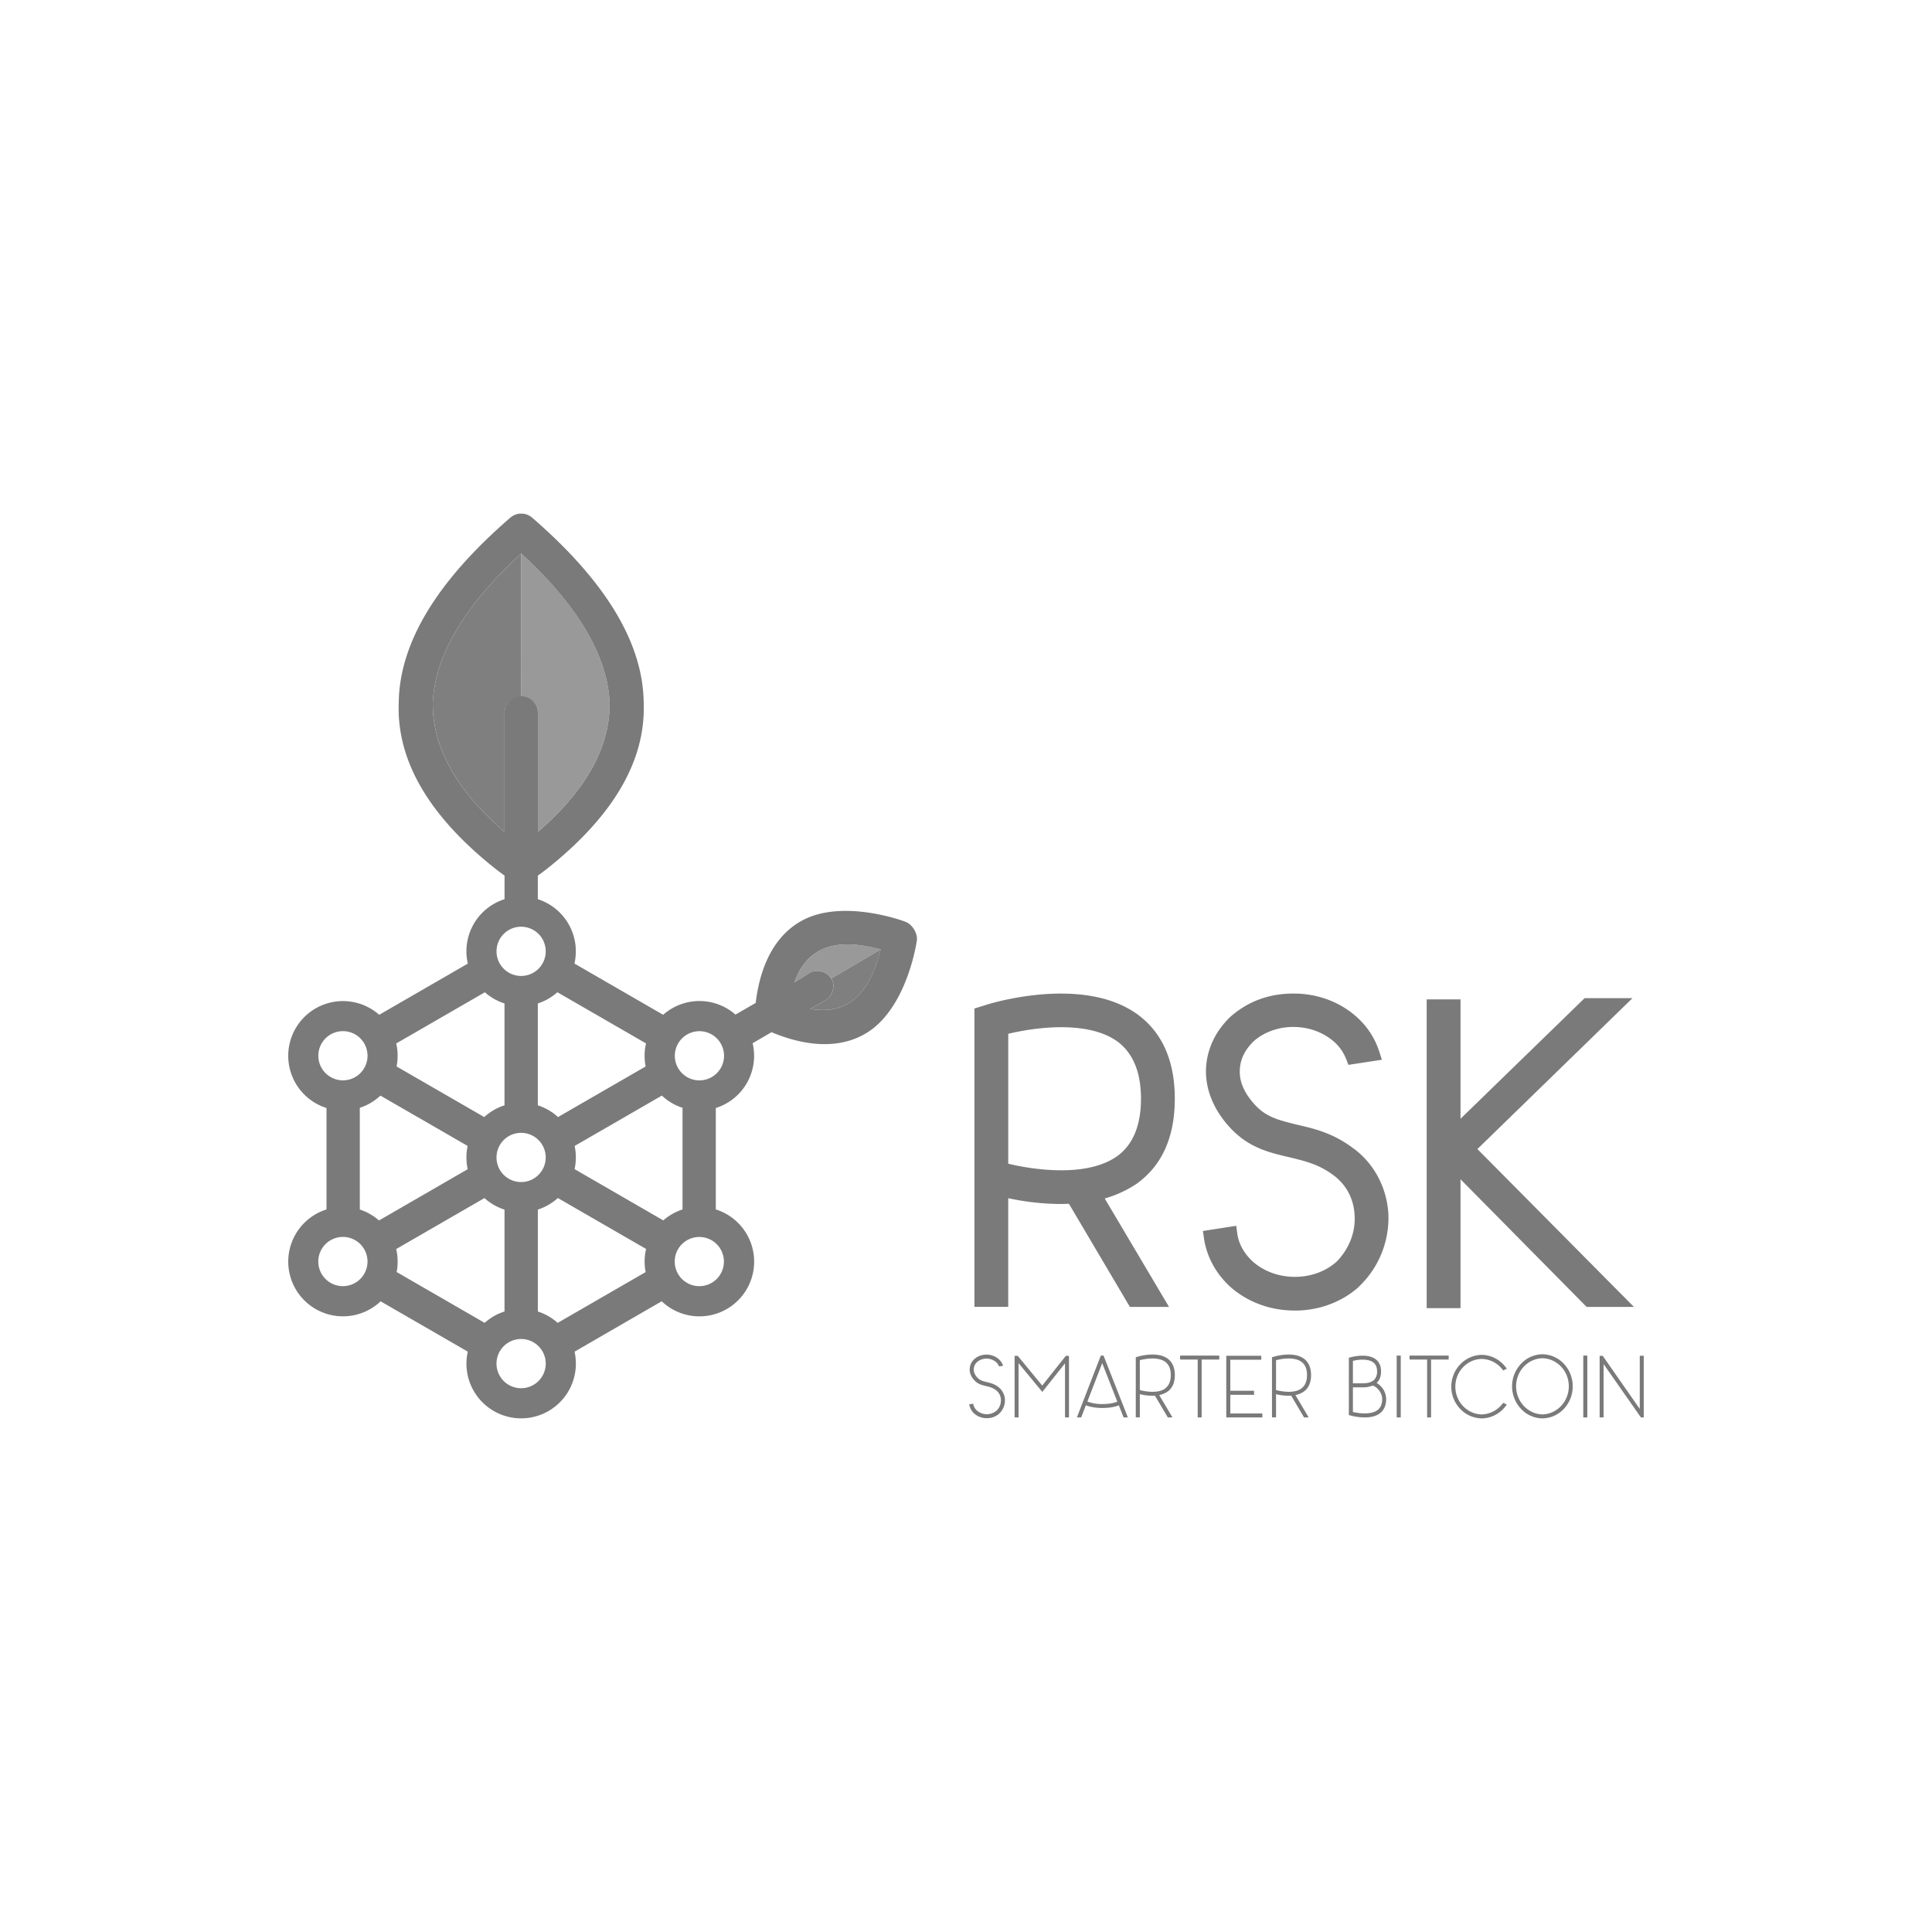 <svg id="Layer_1" data-name="Layer 1" xmlns="http://www.w3.org/2000/svg" xmlns:xlink="http://www.w3.org/1999/xlink" viewBox="0 0 2000 2000"><defs><style>.cls-1{fill:none;}.cls-2{clip-path:url(#clip-path);}.cls-3{fill:#999;}.cls-4{fill:#7f7f7f;}.cls-5{fill:#7a7a7a;}</style><clipPath id="clip-path"><rect class="cls-1" x="298.35" y="531.69" width="1403.31" height="936.61"/></clipPath></defs><title>rsk</title><g id="RSK"><g class="cls-2"><g class="cls-2"><path class="cls-3" d="M539.54,572.94h.06c58.19,53.38,89.57,105.81,91.52,155q.36,68.71-74.3,133.23V738.39a17.26,17.26,0,0,0-17.26-17.26Z"/><path class="cls-4" d="M539.56,721.13a17.26,17.26,0,0,0-17.25,17.26V861.21Q447.67,796.7,448,728c2-49.23,33.31-101.66,91.53-155Z"/><path class="cls-3" d="M860.56,1013a16.23,16.23,0,0,0-10.18-7.27c-5.45-1.15-9-.55-13.13,2l-14.74,9.21c18.14-52.27,68.47-39.1,89.27-34.18Z"/><path class="cls-4" d="M911.78,982.74c-5.75,20.59-18.55,71-73.07,61.64l15.19-8.47c4.27-2.41,6.4-5.22,8.12-10.53a14.65,14.65,0,0,0-1.46-12.41Z"/><path class="cls-5" d="M936.48,953.9s-63.75-24.06-106.38-.83c-24.82,13.54-42.56,41.31-47.81,85.17l-20.94,12.07a56.55,56.55,0,0,0-74.79.16h-.12l-91.77-53a56.7,56.7,0,0,0-37.91-66.63V906.49l8.34-6.22h0q104.7-82.71,101.25-173.08-1.2-92.31-115.12-191a17.88,17.88,0,0,0-10-4.48h-3.32a17.83,17.83,0,0,0-10,4.48q-113.91,98.7-115.13,191Q409.17,817.57,514,900.27l8.3,6.2v24.36a56.58,56.58,0,0,0-38,66.69l-91.76,53A56.65,56.65,0,1,0,338,1147v105a56.64,56.64,0,1,0,56,95.12l90.24,52.09a57.3,57.3,0,0,0-1.38,12.45,56.64,56.64,0,1,0,111.91-12.41L685,1347.07A56.64,56.64,0,1,0,741,1252V1147a56.6,56.6,0,0,0,38.12-67.07l19.54-11.4c41.81,17.44,75.35,15.47,99.55.06,40.93-26.09,50.67-93.54,50.67-93.54,2.08-8.36-5-19.14-12.44-21.1M668.75,1080.12a56.85,56.85,0,0,0-.37,23.88l-90.72,52.37a56.31,56.31,0,0,0-20.9-12.11V1038.75A56.44,56.44,0,0,0,577,1027.17ZM564.92,1198.19a25.47,25.47,0,1,1-25.46-25.48,25.5,25.5,0,0,1,25.46,25.48M448,728c2-49.23,33.31-101.66,91.53-155h.06c58.2,53.38,89.57,105.81,91.52,155q.36,68.71-74.3,133.23V738.39a17.26,17.26,0,1,0-34.51,0V861.21Q447.61,796.7,448,728m91.51,231.35A25.47,25.47,0,1,1,514,984.8a25.49,25.49,0,0,1,25.47-25.47m-37.54,67.86a56.4,56.4,0,0,0,20.33,11.58v105.45a56.61,56.61,0,0,0-21,12.15L410.53,1104a55.32,55.32,0,0,0,1.09-11.06,56.4,56.4,0,0,0-1.44-12.76Zm-172.4,65.73A25.47,25.47,0,1,1,355,1118.38a25.5,25.5,0,0,1-25.46-25.46M355,1331.42A25.48,25.48,0,1,1,380.45,1306,25.49,25.49,0,0,1,355,1331.42m37.34-68a56.51,56.51,0,0,0-19.86-11.32V1146.79a56.61,56.61,0,0,0,21.32-12.62l90.3,52.11a56.84,56.84,0,0,0,.06,24.08Zm18.27,53.39a57.11,57.11,0,0,0-.47-23.8l91.37-52.77a56.18,56.18,0,0,0,20.76,11.94v105.47a56.45,56.45,0,0,0-20.56,11.77Zm128.87,120.27a25.48,25.48,0,1,1,25.46-25.46,25.5,25.5,0,0,1-25.46,25.46m128.88-120.22-91.07,52.58a56.81,56.81,0,0,0-20.51-11.77V1252.13a56.69,56.69,0,0,0,20.71-11.94l91.34,52.73a57.17,57.17,0,0,0-1.52,13,56.51,56.51,0,0,0,1.05,10.87m-73.55-106.51a57,57,0,0,0,.06-24l90.3-52.13a56.28,56.28,0,0,0,21.37,12.64v105.24a56.64,56.64,0,0,0-19.91,11.32ZM749.39,1306a25.46,25.46,0,1,1-25.46-25.49A25.48,25.48,0,0,1,749.39,1306m-25.34-187.58a25.47,25.47,0,1,1,25.47-25.46,25.51,25.51,0,0,1-25.47,25.46m114.6-74,15.19-8.48c4.27-2.41,6.4-5.21,8.12-10.52,3.16-9.68-4-18.1-11.64-19.68-5.45-1.15-9-.55-13.13,2l-14.74,9.21c18.13-52.27,68.47-39.09,89.27-34.17-5.74,20.58-18.55,71-73.07,61.63"/><path class="cls-5" d="M1034.76,1463l-.55.56a19.06,19.06,0,0,1-12.19,4.54h-.46a19.63,19.63,0,0,1-12.56-4.37,16.17,16.17,0,0,1-5.65-10l4.09-.63a11.93,11.93,0,0,0,4.28,7.46,15.77,15.77,0,0,0,19.94-.28,14.69,14.69,0,0,0,4.46-11.37,12.73,12.73,0,0,0-5.37-10c-3.46-2.55-6.82-3.28-10.1-4.11-3.93-.91-8-1.82-11.65-5.55-3.48-3.55-5.37-7.82-5.2-12.11a14.88,14.88,0,0,1,4.92-10.29,18.44,18.44,0,0,1,12.57-4.55,18.81,18.81,0,0,1,12.56,4.65,15.42,15.42,0,0,1,4.54,6.91l-4.18.64a11.39,11.39,0,0,0-3.09-4.47,15.26,15.26,0,0,0-19.4-.26,10.62,10.62,0,0,0-3.73,7.55c-.18,3.1,1.27,6.2,4,9s5.91,3.53,9.56,4.44,7.55,1.74,11.66,4.84a17.44,17.44,0,0,1,7.09,13,18.84,18.84,0,0,1-5.55,14.38"/><polygon class="cls-5" points="1106.59 1403.57 1106.59 1467.32 1102.5 1467.32 1102.5 1411.31 1078.99 1440.91 1054.41 1411.13 1054.41 1467.32 1050.31 1467.32 1050.31 1403.57 1053.58 1403.57 1078.91 1434.35 1103.31 1403.57 1106.59 1403.57"/><path class="cls-5" d="M1142.37,1403.29l25.2,64h-4.44l-4.92-12.49c-3.28,1.29-8.83,2.75-17,2.75s-14-1.56-17.13-2.83l-4.82,12.57h-4.46l24.77-64Zm14.28,47.73L1141,1411.14l-15.37,39.78c.54.18,1.17.45,1.9.63a43.85,43.85,0,0,0,13.67,1.92c7.65,0,12.74-1.36,15.47-2.45"/><path class="cls-5" d="M1200.07,1444.28l13.65,23h-4.82l-13.3-22.5a53.44,53.44,0,0,1-15.66-1.54v24h-4.19v-62.19l1.46-.45c.83-.28,20.41-6.31,31.61,1.89,4.9,3.66,7.37,9.39,7.37,17s-2.47,13.39-7.37,17a23.58,23.58,0,0,1-8.75,3.65m6.28-7c3.73-2.82,5.65-7.39,5.65-13.67s-1.92-10.83-5.65-13.65c-7.92-5.83-21.95-2.92-26.41-1.74V1439c4.46,1.18,18.49,4.11,26.41-1.72"/><polygon class="cls-5" points="1262.16 1407.4 1243.95 1407.4 1243.95 1467.32 1239.86 1467.32 1239.86 1407.4 1221.64 1407.4 1221.64 1403.29 1262.16 1403.29 1262.16 1407.4"/><polygon class="cls-5" points="1306.77 1463.21 1306.77 1467.32 1269.43 1467.32 1269.43 1403.49 1305.68 1403.49 1305.68 1407.58 1273.62 1407.58 1273.62 1439.72 1298.21 1439.72 1298.21 1443.91 1273.62 1443.91 1273.62 1463.21 1306.77 1463.21"/><path class="cls-5" d="M1341.08,1444.28l13.65,23h-4.82l-13.29-22.5a53.52,53.52,0,0,1-15.67-1.54v24h-4.19v-62.19l1.46-.45c.82-.28,20.39-6.31,31.6,1.89,4.91,3.66,7.38,9.39,7.38,17s-2.47,13.39-7.38,17a23.39,23.39,0,0,1-8.74,3.65m6.28-7c3.74-2.82,5.66-7.39,5.66-13.67s-1.92-10.83-5.66-13.65c-7.92-5.83-21.94-2.92-26.41-1.74V1439c4.47,1.18,18.49,4.11,26.41-1.72"/><path class="cls-5" d="M1430.3,1436a19.35,19.35,0,0,1,4.64,12.28c0,6.56-2.19,11.48-6.46,14.76s-10.29,4.29-15.77,4.29a57.4,57.4,0,0,1-14.93-2.1l-1.46-.37v-59.27l1.46-.45c.73-.2,17.21-4.84,26.24,1.9,3.73,2.82,5.64,7.11,5.64,12.76,0,4.82-1.38,8.65-4.2,11.46-.08.1-.26.19-.36.37a19.59,19.59,0,0,1,5.2,4.37m-29.77-4h9.81c5.57,0,9.66-1.19,12.21-3.64a12,12,0,0,0,3-8.55c0-4.39-1.37-7.47-4-9.49-3.81-2.82-9.63-3-13.92-2.72a51.33,51.33,0,0,0-7.09,1.18Zm30.3,16.29a15.08,15.08,0,0,0-3.73-9.56,13.71,13.71,0,0,0-6.09-4.44,25.56,25.56,0,0,1-10.47,1.89h-10v25.51a69.62,69.62,0,0,0,8.83,1.36c9.18.63,14.1-1.46,16.57-3.28,3.26-2.45,4.9-6.18,4.9-11.48"/><rect class="cls-5" x="1445.85" y="1403.29" width="4.19" height="64.03"/><polygon class="cls-5" points="1499.66 1407.4 1481.44 1407.4 1481.44 1467.32 1477.35 1467.32 1477.35 1407.4 1459.14 1407.4 1459.14 1403.29 1499.66 1403.29 1499.66 1407.4"/><path class="cls-5" d="M1559.83,1453.92a27.19,27.19,0,0,1-3.81,4.75,31.44,31.44,0,0,1-21.5,9.64h-1.18a31.57,31.57,0,0,1-21.57-9.64,33.42,33.42,0,0,1,0-46.45,31.55,31.55,0,0,1,21.57-9.66h1.18a31.42,31.42,0,0,1,21.5,9.66,27.12,27.12,0,0,1,3.81,4.74l-3.81,1.72a27.74,27.74,0,0,0-22.13-11.91c-15.13.26-27.32,13-27.32,28.67s12.19,28.42,27.32,28.78a28.11,28.11,0,0,0,22.13-12Z"/><path class="cls-5" d="M1597.32,1468.31h-1.18a30.86,30.86,0,0,1-21.47-9.74,34,34,0,0,1,0-46.9,30.86,30.86,0,0,1,21.47-9.74h1.18a31.22,31.22,0,0,1,21.5,9.74,34.27,34.27,0,0,1,0,46.9,31.22,31.22,0,0,1-21.5,9.74m-.63-62.27c-15.11.35-27.22,13.29-27.22,29s12.11,28.78,27.22,29.14c15.12-.36,27.33-13.3,27.33-29.14s-12.21-28.69-27.33-29"/><rect class="cls-5" x="1639.01" y="1403.29" width="4.19" height="64.03"/><polygon class="cls-5" points="1701.65 1403.49 1701.65 1467.32 1698.65 1467.32 1660.05 1412.12 1660.05 1467.32 1655.94 1467.32 1655.94 1403.57 1659.14 1403.57 1697.47 1458.49 1697.47 1403.49 1701.65 1403.49"/><polygon class="cls-5" points="1529.39 1189.5 1689.94 1033.28 1640.39 1033.28 1511.92 1158.15 1511.92 1034.58 1476.9 1034.58 1476.9 1354.2 1511.92 1354.2 1511.92 1220.77 1642.47 1352.92 1691.44 1352.92 1529.39 1189.5"/><path class="cls-5" d="M1178,1224.41c25.31-18.73,38.15-48,38.15-87s-12.84-68.24-38.17-87c-19.85-14.51-46.64-21.86-79.63-21.86-41.29,0-77.2,11.57-77.42,11.65l-12.21,3.82v308.83h35V1240.37a265.58,265.58,0,0,0,53.49,6c3.17,0,6.29-.08,9.33-.24l63.1,106.76h40.51l-66.55-112.23a117,117,0,0,0,34.2-16Zm3.14-87c0,27.1-8,46.9-23.78,58.83-13.75,10.11-33.53,15.23-58.75,15.23-22.34,0-43.23-4-54.88-6.82V1070.18c11.65-2.77,32.54-6.82,54.88-6.82,25.22,0,45,5.12,58.67,15.18,15.82,12,23.86,31.78,23.86,58.89"/><path class="cls-5" d="M1400.53,1188.44c-20.65-15.59-40.46-20.17-58-24.21l-1.77-.43c-16.34-4.07-29.24-7.27-40.35-18.75-11.81-12.2-17.68-25.07-16.94-37.39.35-11.26,5.47-21.54,15.21-30.56,10.74-9,25-14,40.18-14,15.94,0,30.9,5.43,42.14,15.31a46.3,46.3,0,0,1,12.68,18.29l2.19,5.63,34.65-5.29-2.7-8.42a81.3,81.3,0,0,0-23.85-36.27c-17.32-15.37-40.34-23.84-64.8-23.84-25,0-46.18,7.62-64.65,23.31l-.3.26c-15.86,15-24.77,33.64-25.76,54.12-.93,22,8.59,44.49,26.85,63.2,18.61,19.09,39.7,24,58.31,28.31l3.52.85c14.58,3.61,28.35,7,42.67,17.6,13.73,9.9,21.69,24.77,22.46,42,1.13,17.4-5.75,34.93-18.86,48.16-11.42,10-26.65,15.49-43,15.49-15.67,0-30.58-5.15-41.9-14.46-10-8.44-16.28-19.36-17.74-30.74l-1-7.66-34.49,5.37,1.05,7.37c2.86,20,13.31,38.56,29.53,52.41,18,14.78,40.36,22.58,64.58,22.58h2.31c23.51-.46,45.83-8.83,62.84-23.57l3-3a98.07,98.07,0,0,0,28.61-74.32c-1.92-27.48-15.37-52.09-36.76-67.44"/></g></g></g></svg>